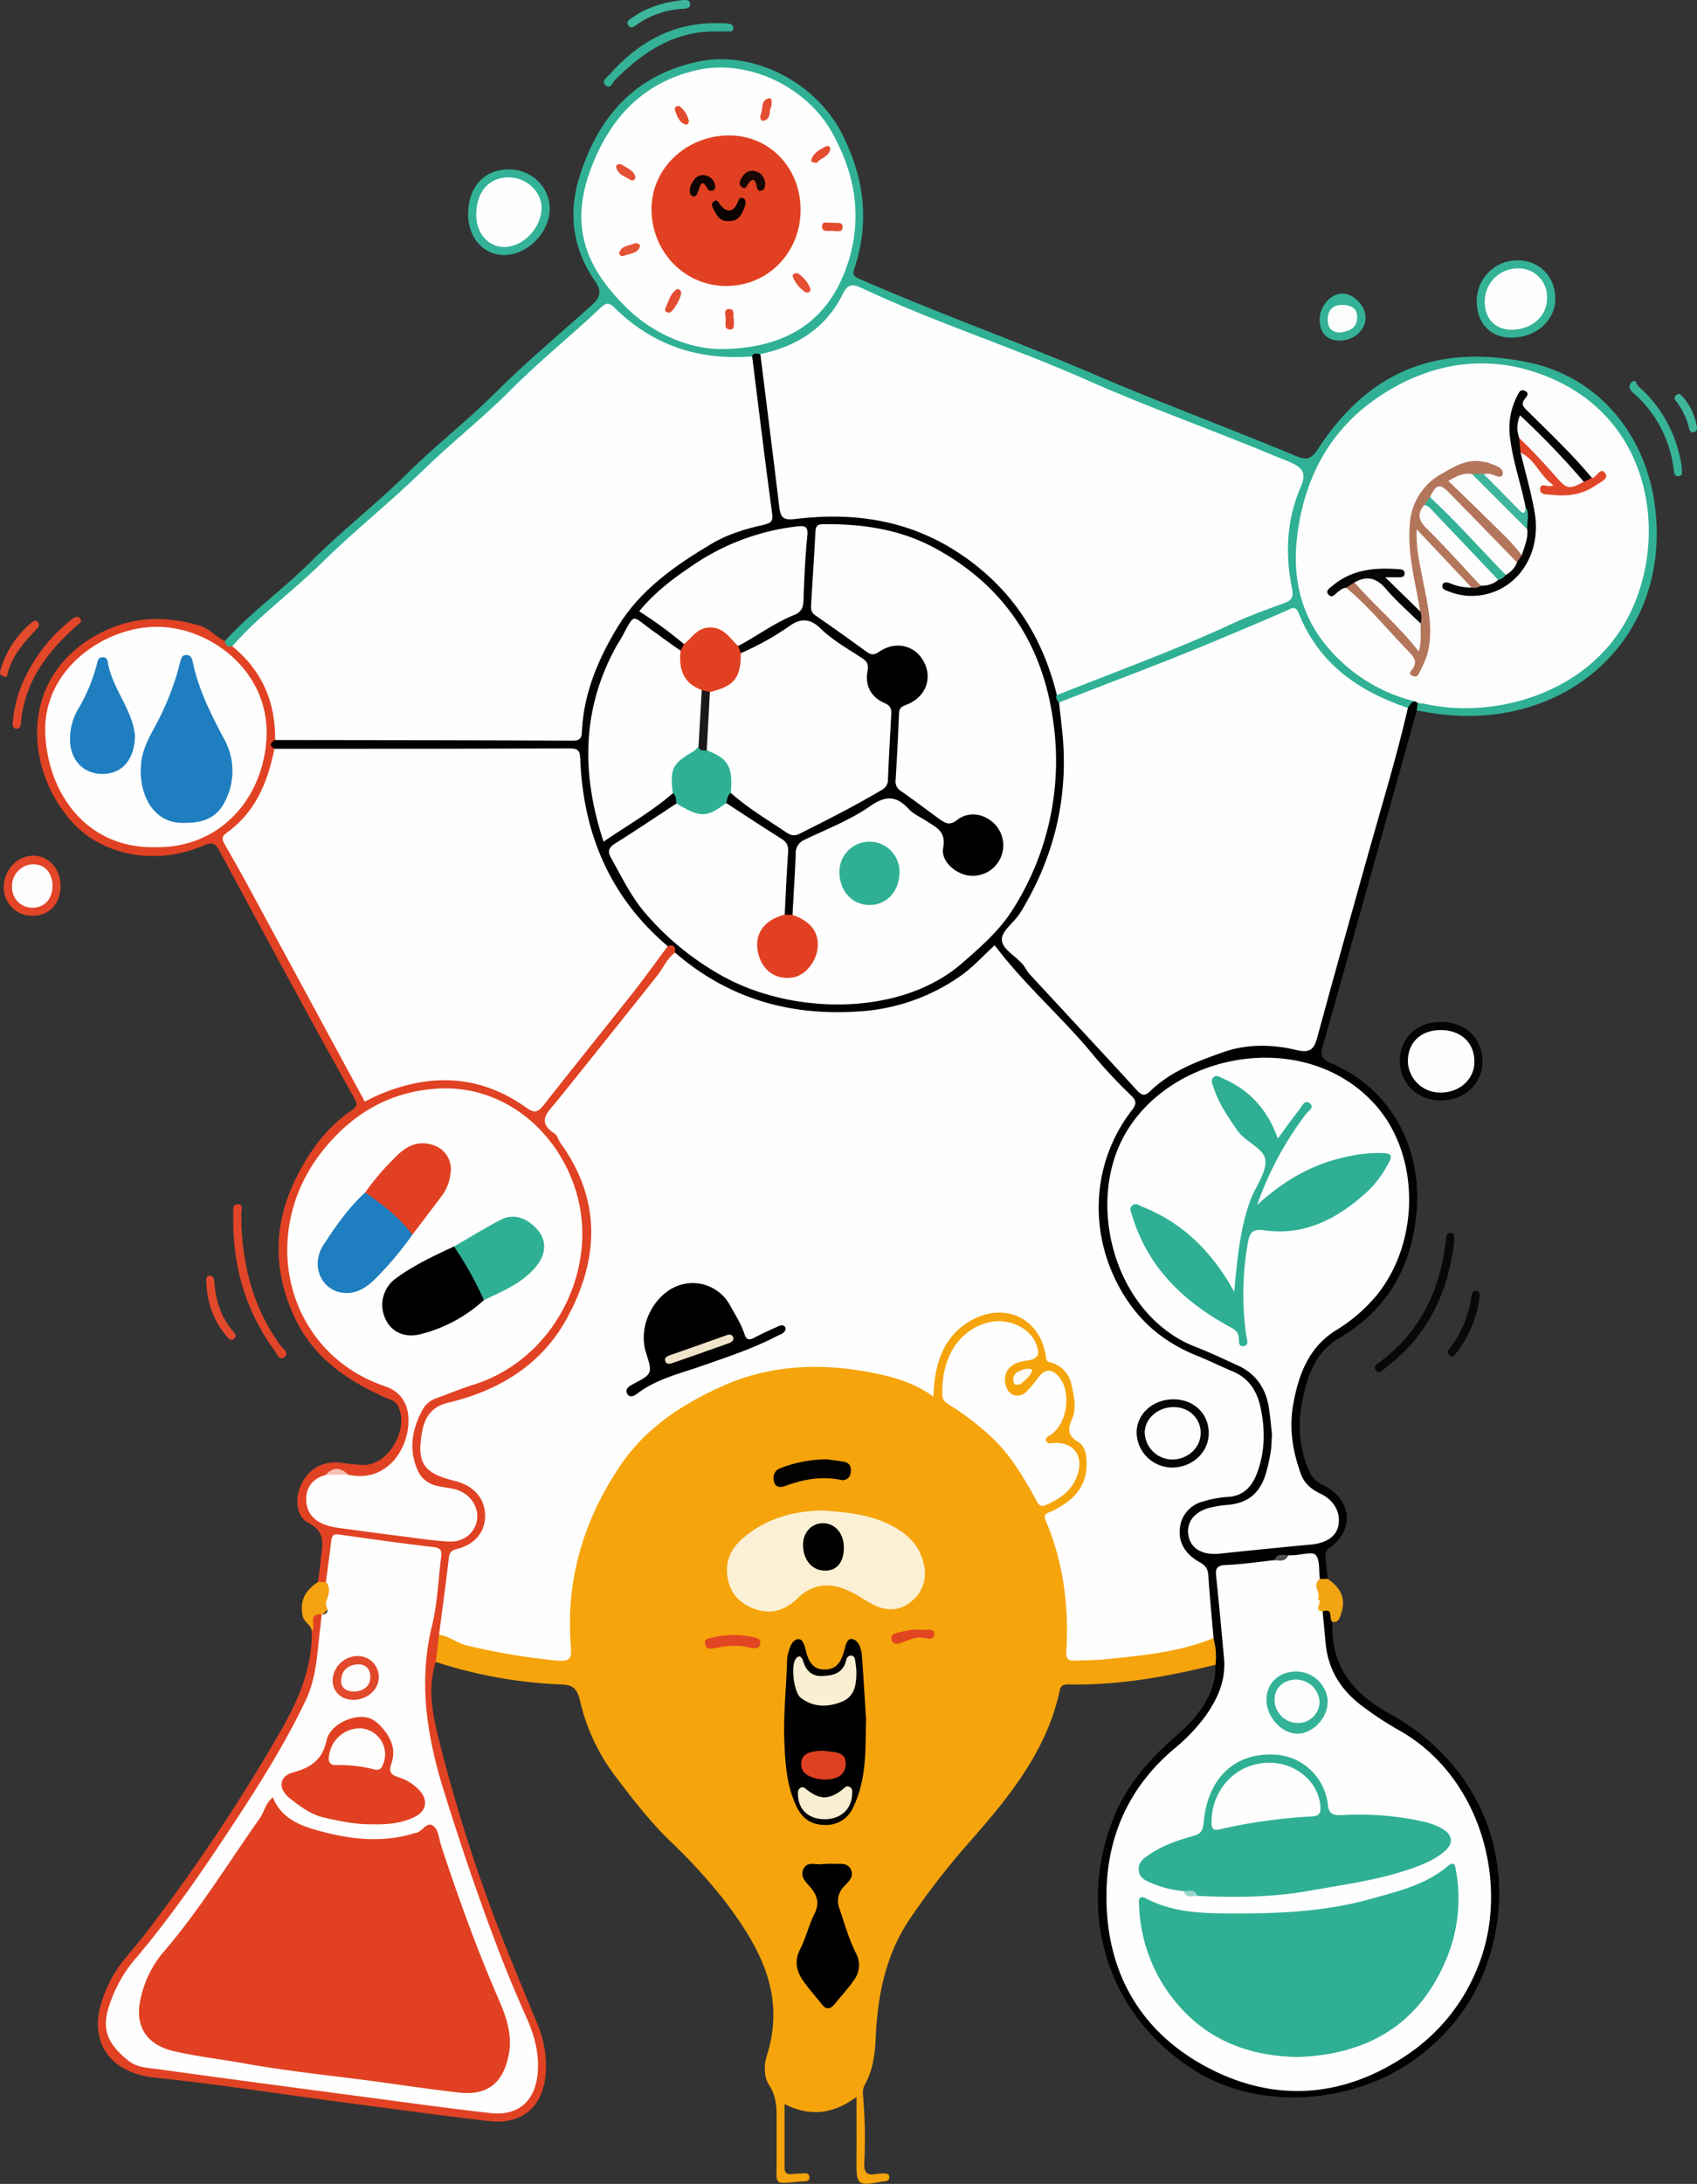 <svg xmlns="http://www.w3.org/2000/svg" viewBox="0 0 595.9 766.53"><rect x="0" y="0" width="595.9" height="766.53" fill="#333333" stroke="none"/><defs><style>.cls-1{fill:#f5a40c;}.cls-2{fill:#010101;}.cls-3{fill:#e14223;}.cls-4{fill:#30b195;}.cls-5{fill:#33b297;}.cls-6{fill:#040404;}.cls-7{fill:#33b296;}.cls-8{fill:#080808;}.cls-9{fill:#e24527;}.cls-10{fill:#34b297;}.cls-11{fill:#e2472a;}.cls-12{fill:#37b398;}.cls-13{fill:#f2a513;}.cls-14{fill:#f5a311;}.cls-15{fill:#3db69c;}.cls-16{fill:#e2492b;}.cls-17{fill:#090909;}.cls-18{fill:#e34b2d;}.cls-19{fill:#40b79d;}.cls-20{fill:#fefefe;}.cls-21{fill:#fbf0d4;}.cls-22{fill:#010000;}.cls-23{fill:#030200;}.cls-24{fill:#e24521;}.cls-25{fill:#e24621;}.cls-26{fill:#fefbf5;}.cls-27{fill:#fefdfd;}.cls-28{fill:#2fb095;}.cls-29{fill:#e14122;}.cls-30{fill:#505050;}.cls-31{fill:#f4bfb4;}.cls-32{fill:#fdfdfd;}.cls-33{fill:#fcfdfd;}.cls-34{fill:#060606;}.cls-35{fill:#faefd3;}.cls-36{fill:#f8eed2;}.cls-37{fill:#df4022;}.cls-38{fill:#b3765b;}.cls-39{fill:#040403;}.cls-40{fill:#070706;}.cls-41{fill:#e14628;}.cls-42{fill:#3eb59b;}.cls-43{fill:#2fb094;}.cls-44{fill:#96d7c9;}.cls-45{fill:#1a1818;}.cls-46{fill:#1e7ec0;}.cls-47{fill:#e34c2f;}.cls-48{fill:#e34e31;}.cls-49{fill:#e34f33;}.cls-50{fill:#e35034;}.cls-51{fill:#e45338;}.cls-52{fill:#e2492c;}.cls-53{fill:#e34b2e;}.cls-54{fill:#efe4ca;}.cls-55{fill:#34b296;}.cls-56{fill:#fafafa;}.cls-57{fill:#fefdfc;}.cls-58{fill:#0b0302;}.cls-59{fill:#110503;}.cls-60{fill:#180704;}</style></defs><g id="Capa_2" data-name="Capa 2"><g id="Capa_1-2" data-name="Capa 1"><path class="cls-1" d="M426.82,584.33c-17,4.16-34.09,7.28-51.66,6.89-1.73,0-2.69.42-3,2-4.75,22.24-18.93,38.82-33.36,55.17A269.2,269.2,0,0,0,320,672.76c-9,12.92-11.85,27.5-12.52,42.81-.25,5.6-1,11.16-3.82,16.2a6,6,0,0,0-.61,3.62,178.53,178.53,0,0,1,.44,23.81c-.11,3.45,1,4.5,4.25,3.84a18.42,18.42,0,0,1,2.79-.18c.87-.05,1.65.24,1.75,1.14.12,1.14-.7,1.58-1.75,1.65l-.47,0c-9.13,1.74-9.38,1.5-9.31-7.78.05-6.94,0-13.88,0-21.84-8.49,6.23-16.57,6.86-25.26,2.49,0,7.7,0,15,0,22.24,0,1.87.79,2.5,2.53,2.33,1.08-.1,2.17-.18,3.26-.21s2.9-.51,2.95,1.27-1.69,1.45-2.89,1.54c-10.12.81-8.56,1.64-8.62-7.57,0-4.83,0-9.66,0-14.49,0-4-.16-8-2.57-11.64-2-3.12-1.91-7.18-.87-10.48,6.77-21.34-2.43-38-14.72-54.21a195.37,195.37,0,0,0-19.14-21C228,639.15,221.8,631,215.62,622.84a69.7,69.7,0,0,1-12-26.09c-1-4-2.35-5.38-6.63-5.52A163,163,0,0,1,153,583.32c-2.33-3.19-.48-6.19.39-9.24,1.67-1.61,3.47-.91,5.21-.2,12,4.84,24.6,6.56,37.37,7.58,2.63.21,3.29-1,3.1-3.29-1.9-23.12,4.54-44,16.91-63.33a58.6,58.6,0,0,1,13.53-14.76c13.34-10.26,27.68-18.75,44.88-20.43,16.26-1.58,32.39-1.11,47.7,5.74,4.29,1.93,4.35,1.94,5.14-2.69,1.44-8.53,4.93-15.78,12.86-20.07,12.63-6.83,24.32-2,28.37,11.72a5.19,5.19,0,0,0,2.39,3.28c7.63,4.44,8.12,11.75,7.08,19.2-.5,3.58-.78,6.13,2,9.22,5.1,5.77,2.8,16.24-3.84,21.63-2.36,1.92-6.46,2.28-7,5.64-.46,2.82,1.79,5.53,2.52,8.4,2.78,11.06,4.73,22.21,4.34,33.71-.21,6.33.22,6.15,6.65,5.91a201.24,201.24,0,0,0,36.5-5.08c2.46-.56,4.67-2.86,7.51-1.32C428.63,578,429.18,581.14,426.82,584.33Z"/><path class="cls-2" d="M426.82,584.33a24,24,0,0,0-.72-9.35c-2.17-3.48-1.45-7.53-2-11.31-.47-3-.77-6.16-1-9.26a6.47,6.47,0,0,0-3.1-5.33c-4.62-3.18-7.76-7.58-6.7-13.39,1.13-6.21,5.65-9.41,11.67-10.6a16.5,16.5,0,0,1,3.21-.61c7.51.11,11-3.32,13.51-12.86,1.69-6.41.78-12.67-.84-18.9a14.69,14.69,0,0,0-8.3-10.09c-4.36-2.07-8.73-4.16-13.25-5.81-30.15-11-42.24-50-30.1-75.14,2-4.07,3.56-8.3,6.51-11.81,1.61-1.92,1.24-3.57-.38-5.35-10-11-19.94-22.23-30.26-33-4.4-4.61-9.21-8.84-12.7-14.28-1.69-2.64-3.62-3.52-6.38-.86-23,22.15-50.22,23.8-79.16,16a64.76,64.76,0,0,1-30-17.21,6.12,6.12,0,0,0-3.74-3c-18-14.87-27.3-34.31-29.93-57.2-1.52-13.33-.54-10.94-11.86-11-29.27-.13-58.55,0-87.83-.05a35.69,35.69,0,0,1-6.53-.26c-3.42-1.37-2.85-3-.28-4.71,2.42-.81,4.94-.54,7.42-.54q46,0,92.08,0c6.42,0,6.11-.08,7.2-6.14,3.65-20.46,12.45-38.13,29.13-51.14C242.53,193.2,253.11,186,266,183.31c3.91-.81,3.73-3.43,3.35-6.4-2-15.76-4.14-31.49-5.86-47.28-.17-1.55-.53-3.08,0-4.62a2.43,2.43,0,0,1,3.35-1.31c3.3,4.46,2.27,9.87,3,14.84,1.94,12.45,3.14,25,4.87,37.5.68,4.83,1,5.29,5.87,4.61A80.83,80.83,0,0,1,326.31,187c20.7,9.46,35.61,24.74,43,46.71a56.61,56.61,0,0,1,2.79,9.39,23,23,0,0,0,.8,3.57c5.38,28.65-.06,55-16.8,78.94-2.26,3.22-2.5,5.07.28,8.29C369.8,349.4,384.28,364,398,379.25c3.5,3.91,3.29,3.74,7.83.62,11.86-8.14,24.6-13.94,39.4-13.87a61.67,61.67,0,0,1,8.79,1.05c5.71.84,6.19.57,7.83-5.09,1.78-6.13,3.55-12.26,5.25-18.41,8.08-29.09,16-58.21,24.41-87.22.73-2.54.92-5.22,2-7.66.67-1.37,1.45-2.6,3.16-2.76a2.66,2.66,0,0,1,1.38.39c1,1.23.39,2.18-.54,3.08q-7.91,28.25-15.82,56.51c-5.73,20.48-11.42,41-17.25,61.43-.86,3-.5,4.39,2.78,5.78,21.76,9.27,32.16,30.24,30.19,52.37-1.71,19.26-10.26,34.3-27.44,44.39-8.63,5.06-11.38,14.42-13,23.82a39.3,39.3,0,0,0,2.62,22.38,9.43,9.43,0,0,0,4.91,5.18c10.15,4.92,11.37,15.5,2.45,22a3.23,3.23,0,0,0-1.49,3.46c.27,2.47.5,4.95.74,7.43a2.14,2.14,0,0,1-2.72.48c-.23-.2-.57-.42-.59-.68-.46-6.79-4.61-8-10.32-6.82a7.31,7.31,0,0,0-5.17,1.26,102.72,102.72,0,0,1-13.87,1.76c-4.87.45-5.52,1.52-4.9,6.34,1,7.87,1.49,15.79,2.34,23.68,1.59,14.55-6.34,24.74-16.49,33.26-12.74,10.71-21,24-23.59,40.18-4,25.52,3.07,47.43,23.63,64.16,22.63,18.4,47.89,18.74,72.33,6.61,22.27-11,34.33-30.89,35.25-56.58.63-17.61-4.58-33.09-15.84-46.6-3.64-4.37-8.16-7.66-12.81-10.79-5-3.39-10-6.83-15.11-10.17-8.78-5.76-13.59-14.07-14.08-24.54-.16-3.45-1.95-7,.08-10.48,3.84-1,4.05,1.24,3.55,4-.71,15.39,7,25.1,20.09,32.33,34.56,19,46.25,56.36,33.37,89.95-4.72,12.31-12.43,22-22.72,30-21.87,17-55.95,19.88-79.14,5.22C388.54,707.23,378,671.17,390.9,638.4c4.66-11.83,12.56-20.8,22-29,6.3-5.48,11.88-11.83,13.63-20.49A33.57,33.57,0,0,0,426.82,584.33Z"/><path class="cls-3" d="M234.47,332.11c2.21-.78,2.78.3,2.56,2.26-2.47,6.36-7.09,11.3-11.38,16.35-10.67,12.59-20.06,26.19-30.88,38.64-2,2.29-1.87,4.06-.08,6.54,5.95,8.22,11.13,16.83,13.07,27.08,4,21.31-6.44,46.77-24.46,58.93-7.79,5.26-15.88,9.77-25.26,11.62-7.73,1.53-8.92,7.79-9.13,14.86-.17,5.5,3.16,8.64,9.63,10.12a30,30,0,0,1,3.61,1c5.54,2,9.29,6.62,9.32,12.21a12.63,12.63,0,0,1-8,12.13c-3.39,1.48-4.56,3.36-5,6.85-.72,6-1.49,12-2.38,18-.28,1.87-.41,3.73-1.93,5.1-.38,3.17-.75,6.34-1.13,9.52-2.66,8.34-1.48,16.62.49,24.86a566.49,566.49,0,0,0,26.1,80.12c3,7.49,6.13,14.94,9.22,22.41a37.43,37.43,0,0,1,2.79,16.89c-.75,11.72-8.25,18.25-19.93,16.89-16.23-1.91-32.43-4.1-48.63-6.24-22.83-3-45.61-6.58-68.5-9-18-1.9-22.52-14.38-19.15-25.67a44.64,44.64,0,0,1,7.76-15.26c2.63-3.28,5.4-6.45,8-9.78a646.69,646.69,0,0,0,47.09-70.49c6.34-11,11.45-22.43,11.21-35.52.26-1.24-.37-2.39-.37-3.58,0-2.46,1.05-3.76,3.71-2.83,2.51,4.87.08,9.75-.09,14.6-.44,12.85-7.41,23.35-13.57,33.91a574.92,574.92,0,0,1-50.47,73.49,58.18,58.18,0,0,0-8.3,14c-4.73,11.11,0,20,11.88,22.36,7.64,1.5,15.41,2.22,23.13,3.21,29.66,3.8,59.29,7.85,88.93,11.83a91,91,0,0,0,9.3.82c8.17.24,13-4.54,13.63-12.73.63-8.41-2.33-15.83-5.48-23.37-14.21-33.95-27-68.39-34.1-104.65-1-5.25-.11-10.26.77-15.29,2.05-11.66,3.15-23.45,4.9-35.15.46-3.07-.5-4.67-3.72-5.09-9.42-1.24-18.85-2.43-28.25-3.78-3.34-.48-4,1.38-4.33,4-.44,3.82-.09,7.82-2.39,11.25a2.42,2.42,0,0,1-3-.35c.32-2.47.72-4.93.93-7.41.4-4.95,2.39-9.85-4.3-13.25-4.34-2.2-4.74-8.6-2.7-13.07,2.64-5.79,7.59-8.7,13.75-8.08a81.58,81.58,0,0,0,8.36.83c8.92,0,16.32-13.17,11.86-21-1-1.77-3-2.07-4.66-2.83-13.13-5.94-24.7-13.91-31.14-27.29-7.89-16.38-8-33.1.13-49.46,4.67-9.37,10.69-17.9,19.57-23.87,2.1-1.41,2-2.4.9-4.38Q113.56,366.1,103,346.63,90,322.72,77.11,298.7c-1.42-2.65-2.47-3.26-5.58-1.93-17,7.29-36.48,3.66-47.47-9.67-15.41-18.67-16.5-48.62,8.55-63.44,12.27-7.26,24.32-7.9,37.39-4.09,3.55,1,5.79,4,9,5.48a21.68,21.68,0,0,1,3.69,1.63c10.43,7.57,14.31,18.38,15.17,30.67a2.28,2.28,0,0,1-1.26,2.32c-1.31.93-2.48,1.87-.23,3.08,1.29,1.38.71,3,.31,4.41C94,276.58,90.26,285.42,82.3,291.7c-2.5,2-2.49,3.81-1,6.41,6,10.89,11.94,21.85,17.88,32.78,9.21,16.95,18.66,33.78,27.68,50.83,1.43,2.71,2.54,3,5.31,1.77,18-8.14,35.68-7.64,52.4,3.52,3.72,2.48,5.29.3,7.22-2.06,10-12.14,19.11-24.94,29.32-36.89a111,111,0,0,0,8.72-11.53A10.56,10.56,0,0,1,234.47,332.11Z"/><path class="cls-4" d="M81.55,226.82c-1.49.33-2.4-.19-2.58-1.77,9.17-10.21,20.43-18.17,30.1-27.82,11-11,23.34-20.54,34.37-31.47,9.85-9.75,20.83-18.22,30.6-28,10.78-10.8,22.52-20.49,33.8-30.71,3-2.72,3.58-4.86,1-8.54-7.59-11-9.39-23.26-5.47-36.08,6.41-20.94,19.11-35.78,41.29-40.7,19.63-4.36,41.62,7.09,50.84,24.92,8,15.54,10,31.2,4.45,47.75-.79,2.36.34,2.81,2.11,3.59,27.13,11.94,55.1,21.82,82.32,33.48,23.39,10,47.24,18.82,70.72,28.59,3.54,1.47,5.28,1.26,7.61-2.34,18-27.67,42.13-37.15,74.23-30.47,23.86,5,41.16,24.86,44.28,51.07,5.65,47.4-33.6,80.23-80.57,71.59-1.07-.2-2.14-.36-3.21-.54.14-.9.29-1.79.43-2.68,2.51-1.93,5.12-.38,7.62-.08,18.09,2.19,34.83-1.3,49.48-12.34,13.41-10.11,20.46-24,22.25-40.58,1.81-16.85-1.82-32.43-13.13-45.25-9.19-10.42-20.8-17-35.08-18.61a66.58,66.58,0,0,0-21.34.73c-23.29,4.85-38.68,19.1-47,41-5.92,15.61-6.57,31.33,1.2,46.66,6.5,12.84,17.62,20.2,30.57,25.33,1.64.65,3.83.46,4.63,2.64-1.57-.07-1.9,1.36-2.7,2.23-2.66,1-4.9-.44-7.1-1.4-13.54-5.9-24.64-14.6-31-28.3-1.54-3.3-3.24-3.9-6.53-2.45-20.37,9-41,17.35-61.73,25.48-3.92,1.54-7.9,2.91-11.8,4.48-1.37.55-2.82,1.61-4.34.27A2.27,2.27,0,0,1,371,244c1.21-2.1,3.46-2.55,5.45-3.36,13.85-5.64,28-10.51,41.67-16.62,10.1-4.52,20.3-8.75,30.57-12.81,3.09-1.22,3.86-3.13,3.31-6.18a62.43,62.43,0,0,1,3.84-35.72c1.14-2.73-.22-4.1-2.31-5.24-4.26-2.32-8.85-3.87-13.35-5.61-16.86-6.51-33.89-12.67-50.4-20-24.66-10.92-50-20-75-30.17-4.05-1.65-7.58-4.27-11.75-5.72-3.28-1.14-5.2-.42-6.8,2.67-4.94,9.55-13.42,14.9-23.05,18.69-2,.77-4.12,1.68-6.29.35-1-.08-2.21-.66-2.84.76-4.59,2.25-9.52,1.43-14.17.87a55.91,55.91,0,0,1-32.89-15.21c-2.67-2.56-4.49-2.87-7.37-.19-7.51,7-15.64,13.36-22.88,20.59-8.71,8.69-18.18,16.49-27.12,24.89-12.45,11.7-25.55,22.73-37.79,34.6-12,11.69-25.45,21.88-36.84,34.24C84.12,225.87,83.17,227,81.55,226.82Z"/><path class="cls-5" d="M164.38,75.21c0-9.64,5.72-15.85,14.49-15.77,7.8.08,14.18,6.25,14.16,13.71,0,8.46-7.67,16.31-15.95,16.37C169.79,89.57,164.36,83.46,164.38,75.21Z"/><path class="cls-6" d="M506.13,358.68c8.68.11,14.55,5.88,14.41,14.17-.12,7.75-6.51,13.53-14.82,13.42-8.15-.11-14.26-6.19-14.18-14.1S497.64,358.57,506.13,358.68Z"/><path class="cls-7" d="M518.57,105.71a14.23,14.23,0,0,1,14.57-14.33c7.63.17,13,5.81,13,13.52s-7,13.79-15.77,13.61C523.21,118.37,518.48,113.22,518.57,105.71Z"/><path class="cls-8" d="M510.55,436.58c-2.12,17.06-9.22,32.38-24,43.51-1,.75-2.35,2.47-3.5.75-1-1.54.89-2.34,1.94-3.14,13.66-10.39,20.5-24.51,22.6-41.23,0-.3,0-.63.09-.92.3-1.11-.07-2.89,1.68-2.82S510.55,434.47,510.55,436.58Z"/><path class="cls-9" d="M84.76,429.85c.66,15.51,4.54,30,13.93,42.65.81,1.09,3,2.37,1.22,3.79s-2.58-1-3.38-2.08c-10.51-14.28-15-30.42-14.59-48,0-1.39-.52-3.7,1.77-3.53,1.91.14.89,2.23,1,3.47A33.12,33.12,0,0,1,84.76,429.85Z"/><path class="cls-9" d="M21.26,310.94c0,6.31-4.06,10.58-10,10.49a9.9,9.9,0,0,1-9.93-10.15c0-5.91,4.84-11,10.43-10.93C17.22,300.41,21.27,305,21.26,310.94Z"/><path class="cls-10" d="M251.62,11.05c-14.77-.26-25.86,7.14-35.73,17.14-.86.88-1.48,3.14-3.09,1.89-1.9-1.48.19-2.77,1.09-3.78,10.37-11.71,23-18.7,39.06-18.14.93,0,1.87,0,2.79.13s1.9.54,1.79,1.7c-.14,1.34-1.33,1-2.18,1C254.11,11.09,252.86,11.05,251.62,11.05Z"/><path class="cls-11" d="M4.52,253.14a44.54,44.54,0,0,1,3.81-14.32A57.47,57.47,0,0,1,25.05,217.5c1-.79,2.3-1.65,3.2-.27.76,1.16-.66,1.8-1.45,2.51C16.71,228.7,8.87,239,7.41,253c-.12,1.13,0,2.86-1.72,2.76C4.26,255.65,4.45,254.23,4.52,253.14Z"/><path class="cls-10" d="M463.38,112.25c0-4.71,3.85-9.21,7.93-9.2s8.19,4.29,8.21,8.41c0,4.39-4.07,8.07-9,8.1C466.05,119.59,463.41,116.88,463.38,112.25Z"/><path class="cls-12" d="M590.57,164.28c-.14,1.16.61,2.57-1,2.82s-1.68-1-1.82-2.13a42.46,42.46,0,0,0-14.49-27.32c-1.4-1.23-1.33-2.62-.22-3.56,1.45-1.24,1.55.84,2.19,1.41A46,46,0,0,1,590.57,164.28Z"/><path class="cls-13" d="M467.88,569.26c-1.43-.94.54-5.1-3.44-3.64-2,.2-2-1.16-2.14-2.62-.17-2-.87-3.87-1.11-5.84-.2-1.65-.05-3.16,2.26-2.94l2.74-.08c5,3.43,6.49,7.34,4.69,12.41C470.38,568,470,569.62,467.88,569.26Z"/><path class="cls-14" d="M113,566.65c-5.34-.53-1.72,4.3-3.52,5.88-.15-2.29-2.71-3-3.18-5.3-1.05-5.05.41-8.66,5.41-12l2.72.13C117.33,558.44,116.5,565,113,566.65Z"/><path class="cls-15" d="M240.25,0c.38,0,2-.18,2.09,1.41s-1.62,1.64-2.79,1.7a30.92,30.92,0,0,0-16,5.58c-.86.58-2,1.51-2.84.31-1.09-1.5.42-2.18,1.38-2.85C227.28,2.52,233.14.7,240.25,0Z"/><path class="cls-16" d="M73.48,447.73c1.47,0,1.69,1.1,1.78,2.23.48,6.47,2.31,12.43,6.66,17.43.58.67,1.33,1.49.4,2.39s-1.71.38-2.39-.37c-5.06-5.68-7.3-12.43-7.5-19.93C72.41,448.75,72.44,447.89,73.48,447.73Z"/><path class="cls-17" d="M519.48,455.55a39.13,39.13,0,0,1-8,19.19c-.62.82-1.31,2-2.59.94-1-.78-.43-1.65.15-2.4a38,38,0,0,0,7.63-18.13c.16-1.12.33-2.32,1.82-2S519.47,454.76,519.48,455.55Z"/><path class="cls-18" d="M2.27,237.66C.12,237.2-.21,236.52.1,235.41a33.93,33.93,0,0,1,10.83-16.75c.65-.55,1.52-1.31,2.4-.28a1.47,1.47,0,0,1-.17,2.08c-4.42,4.73-8.85,9.44-10.5,16C2.5,237.06,2.27,237.65,2.27,237.66Z"/><path class="cls-19" d="M589.63,138.21a11.76,11.76,0,0,1,1.58,1.4,22.14,22.14,0,0,1,4.55,9.56c.21,1,.31,1.91-.71,2.41-1.22.59-1.74-.41-1.95-1.28a24.38,24.38,0,0,0-4.61-9.55C587.59,139.63,588.05,138.75,589.63,138.21Z"/><path class="cls-20" d="M154.16,573.8c1.16-8.94,2.41-17.87,3.42-26.83.23-2,.78-2.75,2.87-3.28,6.42-1.61,10-6.11,9.89-11.86-.07-5.9-4-10.39-10.5-12-11.29-2.75-13.66-6.37-11.55-17.6,1-5.17,3.55-8.57,9.08-9.89,17.75-4.23,32.67-13.2,41.6-29.43,11.41-20.73,12.36-41.7-2.23-61.81-.71-1-1-2.54-1.88-3.13-6.85-4.41-2.22-7.84.77-11.56q17.51-21.81,34.94-43.68c2.2-2.75,3.53-6.18,6.47-8.38,18.45,16,40.07,22.28,64.14,20.68a69.24,69.24,0,0,0,36.5-12.76c4.06-2.92,7.5-6.73,11.61-10.5,10.73,14.29,24.31,25.78,35.44,39.53a175.54,175.54,0,0,0,12.5,13.25c1.72,1.72,2,2.78.37,4.93-14.78,19.05-15.55,44.56-3,65,6.33,10.34,15,17.08,26,21.48,4.18,1.68,8.21,3.7,12.36,5.43,5.71,2.4,8.49,7,9.7,12.74,1.64,7.75,1.59,15.45-1.28,23-1.86,4.87-4.91,8.09-10.58,8.3a35.81,35.81,0,0,0-8.22,1.55,10.71,10.71,0,0,0-8.31,10.11c-.37,5.14,2.76,8.91,6.88,11.16,2.35,1.29,3,2.47,3.16,4.86.48,7.29,1.2,14.56,1.83,21.84-11.75,4.85-24.26,6-36.7,7.32-4,.44-8.08.43-12.13.62-2.13.09-3-.73-2.89-3,1-15.9-.95-31.37-7.2-46.13-1.14-2.7,1-2.74,2.34-3.43,7-3.47,12.14-8.18,12-16.74,0-2.93-.52-6.06-3-7.52-3.78-2.23-3.62-4.59-2.1-8.09,1.69-3.88.66-8-.24-12a10,10,0,0,0-7.76-7.89c-1.1-.27-1.09-1.24-1.24-2.21-1.89-12.52-13.31-18.66-24.81-13.12-9.54,4.59-13.3,13-14.35,23-.13,1.22-.19,2.45-.33,4.42-6.61-4.82-13.83-6.86-21.24-8.33-17.83-3.52-35.6-2.92-52.24,4.42-14.07,6.21-27.17,14.59-36.13,27.72-13.13,19.24-19.55,40.47-17.66,63.86.33,4.06-.22,5.37-4.73,5A226.23,226.23,0,0,1,164,577.56C160.53,576.77,157.76,574.22,154.16,573.8Z"/><path class="cls-21" d="M289.21,530.16c7.2.61,15,1.19,22.19,4.49,6.45,3,11.6,7.14,13.05,14.72a12.51,12.51,0,0,1-4.62,12.87c-4,3.28-8.62,3.28-13.15,1-2.63-1.34-5-3.11-7.68-4.42-6.71-3.34-13.07-3.49-18.88,2.15-3.9,3.78-8.55,5.72-14.07,4.08s-9.3-5-10.47-10.78c-1.23-6.13,1.16-11,5.79-14.8C269.27,532.94,278.55,530.29,289.21,530.16Z"/><path class="cls-20" d="M330.92,487.24c.29-12,6.74-21,16.59-23.17,6.58-1.46,13.86,1.83,16.18,7.29,1.77,4.15.9,5.71-3.48,6.26-5.59.71-8.29,4.06-7,8.73.95,3.51,4.48,4.68,7.13,2.2a36.68,36.68,0,0,0,4.17-4.94c2.33-3.11,4.67-3.35,7.15-.58,4.75,5.29,3.21,16.77-2.82,20.64-.8.52-1.82.81-1.48,2s1.41.91,2.34.84c7.81-.65,11.5,5.23,8,12.8-2.1,4.5-6,7-10.37,8.92-2.44,1.06-2.92-.72-3.73-2.18-4.51-8.19-9.28-16.16-16.38-22.5a98,98,0,0,0-12.59-9.66C330.81,491.47,330.81,491.48,330.92,487.24Z"/><path class="cls-22" d="M304.11,603.47c-.3,9.86.42,20.65-4.45,30.75a10.26,10.26,0,0,1-10,6.32c-4.54,0-7.79-2-9.89-6.33-3.43-7.1-4-14.64-4.32-22.26-.43-9.67.62-19.3.93-28.94a8.89,8.89,0,0,1,.18-1.86c.56-2.42,1.39-5.57,3.69-5.81,2-.2,2.41,3.06,3,5.09,1,3.18,2.52,5.63,6.46,5.55s5.38-2.43,6.44-5.63c.64-2,1-5.35,3-5.08,2.18.3,3.36,3.28,3.52,5.91C303.18,588.33,303.62,595.47,304.11,603.47Z"/><path d="M290.21,654.17c.77,0,1.56,0,2.33,0,2.25.18,5-.61,6.24,2s-.91,4.32-2.42,6a7.07,7.07,0,0,0-1.61,7.66c1.81,5.29,3.29,10.71,5.81,15.7a8.65,8.65,0,0,1-.78,9.58c-2,2.92-4.48,5.56-6.73,8.34-1.54,1.89-3,1.92-4.51,0-2.2-2.82-4.64-5.47-6.65-8.41-2.28-3.33-3-6.79-.94-10.83s3.05-8.49,5.06-12.49c1.81-3.62,1-6.4-1.33-9.19-1.57-1.88-3.86-3.67-2.57-6.48,1.38-3,4.42-1.32,6.7-1.79a7.25,7.25,0,0,1,1.4,0Z"/><path class="cls-23" d="M290.26,512.2c1.24.17,3.7.44,6.14.88,2.15.4,2.61,2.08,2.3,3.9a2.76,2.76,0,0,1-3.38,2.46c-6.79-1.39-13.24-.24-19.61,2.13-1.53.57-3.32.59-3.87-1.34s-.15-4,2.22-4.92A45.75,45.75,0,0,1,290.26,512.2Z"/><path class="cls-24" d="M263.84,578.47c-4.29-1.27-8.56-.85-12.86,0-1.24.25-3.06.6-3.38-1.39s1.16-2,2.65-2.35a32.08,32.08,0,0,1,14.26-.1c1.49.36,2.86.62,2.4,2.56C266.51,578.93,265,578.43,263.84,578.47Z"/><path class="cls-25" d="M322.87,572.06c1.86.31,5.16-.95,5.22,1.38.07,2.84-3.19,1.3-4.87,1.31-2.45,0-4.4,1-6.54,1.8-1.09.41-3,1-3.57-.91s.95-2.34,2.42-2.67C318,572.43,320.34,571.71,322.87,572.06Z"/><path class="cls-26" d="M362.48,480.75c-.38,1.87-1.52,2.7-2.48,3.65s-2,2-3.55,1.49c-.36-.13-.62-1-.65-1.53a3.11,3.11,0,0,1,2.2-3.12C359.4,480.62,360.79,480,362.48,480.75Z"/><path class="cls-20" d="M81.55,226.82c9.57-10.89,21.4-19.35,31.66-29.47,11.29-11.14,23.75-21,35.05-32,10-9.79,21.05-18.39,30.87-28.29,10-10.05,21-18.89,31.28-28.55,1.58-1.49,2.8-3.06,5.26-.61,13.4,13.32,29.73,18.71,48.45,17.19,2.29,18.36,4.52,36.73,7,55.08.35,2.64-.24,3.41-2.82,4-6.37,1.41-12.73,3.3-18.33,6.63-12.83,7.62-25.11,16.16-33.05,29.21-6.72,11.05-11.8,22.87-12.55,36.1-.11,2,.07,3.87-3.13,3.86-34.87-.17-69.75-.18-104.63-.23C96.78,246.33,92,235.3,81.55,226.82Z"/><path class="cls-20" d="M371.86,246.55c19.66-7.69,39.5-15,58.9-23.28,7.06-3,14.23-5.9,21.25-9.06,1.38-.62,2.92-1.8,4,.94,7,17.7,21,27.54,38.38,33.32-4,17.41-9.26,34.46-14.06,51.64-6,21.37-12,42.72-17.81,64.14-1.12,4.15-2.64,5.4-7.13,4.33-8.58-2.07-17.55-2.22-25.84.71-9.09,3.21-18.35,6.61-25.53,13.58-1.82,1.77-2.89,1.89-4.76-.15C386.8,369.08,374.16,355.6,361.61,342c-.92-1-1.5-2.31-2.36-3.37-2.51-3.09-7.49-5.47-7.45-8.93,0-3.13,4.45-6,6.47-9.33,12-19.56,17.1-40.77,14.74-63.68C372.66,253.34,372.24,250,371.86,246.55Z"/><path class="cls-20" d="M267,124.29c12.85-2.71,23.05-9.12,29-21.2,1.5-3.06,3.11-3.62,6.11-2.2,25.85,12.2,53.17,20.83,79.25,32.39,22.15,9.83,45,17.82,67.28,27.18,1.58.66,3.2,1.22,4.76,1.93,3.78,1.72,5.51,3.58,3.39,8.43-5,11.42-5.59,23.57-3.1,35.74.61,3-.07,4.16-2.77,5.14-6,2.17-12,4.33-17.79,7-20.26,9.44-41.26,17-62,25.27-5-20.23-15.26-36.58-32.73-48.72-18.19-12.64-38.08-15.66-59.31-13.07-4.35.53-5.07-.81-5.5-4.62C271.49,159.79,269.17,142.05,267,124.29Z"/><path class="cls-20" d="M234.47,332.11c-4,5.33-7.83,10.75-11.95,16-10.49,13.29-21.17,26.44-31.62,39.77-2.06,2.63-3.27,2.93-6.18.85-16.47-11.74-34-12.12-52.19-4.26-1.43.61-2.79,1.37-4.44,2.19q-20.88-38.6-41.68-77c-2.37-4.37-4.84-8.69-7.32-13-.92-1.59-1.65-2.81.42-4.28,10.15-7.23,14.53-17.82,16.83-29.56,34.58,0,69.17,0,103.75-.15,3.44,0,3.56,1.38,3.68,4.06C204.85,292.75,214.28,315,234.47,332.11Z"/><path class="cls-20" d="M278.28,321.12c.39-7.15.87-14.3,1.13-21.46a5.08,5.08,0,0,1,3.31-5c7.69-3.7,15.82-6.83,22.75-11.65,5.64-3.93,9.28-3.73,13.69,1,1.65,1.77,4.09,2.79,6.16,4.16,3.36,2.22,7,3.63,5.88,9.39-.86,4.52,3.83,8.76,8.49,9.68a10.72,10.72,0,0,0,9.19-18.4c-3.62-3.35-8.82-4.14-12.84-1-2.53,2-4,1.16-6-.24-4.57-3.34-9.1-6.74-13.74-10a3.82,3.82,0,0,1-1.8-3.87c.47-7.77.89-15.55,1.18-23.33.07-2,1-2.41,2.65-3.06,6.71-2.6,9.23-9.19,6.05-15.13-3.06-5.71-9.84-7.38-15.59-3.5-1.74,1.17-2.8,1.3-4.43.1-6-4.35-12-8.65-18.06-12.82-1.45-1-1.57-2.15-1.49-3.58.52-8.55,1.07-17.1,1.53-25.65.09-1.84.48-2.74,2.64-2.77,13.58-.17,26.84,1.74,38.87,8.16,23.36,12.47,37.31,32.09,41.55,58.24a97.12,97.12,0,0,1-13.52,68.44c-4.7,7.63-11.39,13.44-18.13,19.31-21.73,18.94-60.93,18.34-86,3.34A98.33,98.33,0,0,1,226,319.8c-4.69-5.7-7.82-12.26-11.39-18.6-1.39-2.46-.88-3.72,1.47-5.19,7.25-4.54,14.34-9.33,21.49-14,.28-.16.66-.37.86-.23,5.52,3.86,11,2.51,16.58.09,6.51,4.23,13,8.51,19.55,12.64,1.87,1.17,2.31,2.55,2.17,4.64-.5,7.29-.81,14.6-1.18,21.9-.94,2.23-3.48,2.33-5,3.82A9.27,9.27,0,0,0,267.87,335c1.14,3.66,3.3,6.24,7.46,6.65,4.58.45,7.75-1.36,9.58-5.65a9.72,9.72,0,0,0-2.39-11.46C281.17,323.33,279.1,323,278.28,321.12Z"/><path class="cls-27" d="M497.1,246.24a58.12,58.12,0,0,1-31.4-19.66C456.49,215.39,453.77,202,455.53,188c2.87-23,13.78-40.92,34.54-52.33,18.34-10.08,37.62-10.7,56-2.28,35.7,16.37,39.56,58.59,24.81,84.74-14.45,25.63-46.34,34.15-70.2,29-.9-.2-1.83-.26-2.75-.38A8,8,0,0,1,497.1,246.24Z"/><path class="cls-20" d="M446.65,503.47c-.31-2.8-.57-6.07-1.07-9.29-1.07-6.92-4.61-12.09-11.1-15-4.81-2.17-9.57-4.48-14.49-6.37-26.18-10.06-37.17-43.94-27.89-68.43,12.92-34.1,65-45.69,90.93-16.49,15.76,17.75,15.58,48.23.26,66.89A57.43,57.43,0,0,1,469,467c-9.42,5.89-13,15.45-14.87,25.83-1.56,8.53-.19,16.74,2.76,24.73,1.18,3.21,3.75,5.27,6.79,6.71,4.74,2.24,7.2,6.6,6.29,11.2-.75,3.82-4.25,6.15-9.59,6.65q-16,1.5-32,3.19c-6.13.66-10.33-1.71-11.09-6.54s2.52-8.6,8.46-9.79a41.21,41.21,0,0,1,5.08-.76c7.05-.54,11.34-3.75,13.54-10.56a59.64,59.64,0,0,0,1.85-8.17C446.51,507.69,446.49,505.8,446.65,503.47Z"/><path class="cls-20" d="M463.45,554.22c-2.92,2.11.5,4.8-.66,7.07,1.93.92-1.86,4,1.65,4.33.33,3.57.7,7.13,1,10.69.76,9.06,4.9,16.22,12,21.82a114.5,114.5,0,0,0,14.17,9.36c28.84,16.5,38.57,54.52,27.56,82.29a66.62,66.62,0,0,1-25.89,32c-22,14.56-45.59,16.05-68.37,4.35-24.7-12.68-37.11-34.56-36.35-62.78.53-19.78,8.35-36.43,23.54-49.37a64.13,64.13,0,0,0,11.2-11.66c4.38-6.18,7.22-12.68,6.51-20.38-.87-9.46-1.74-18.91-2.73-28.35-.28-2.67-.17-4.17,3.3-4.29,5.73-.2,11.43-1.1,17.15-1.7,1.35-1.3,3.51-.29,4.83-1.67l1.86-.07c2.7-.11,6.74-1.34,7.8-.08C463.57,547.68,463.07,551.33,463.45,554.22Z"/><path class="cls-20" d="M260.17,229.24a97.63,97.63,0,0,0,17.22-9.62c4-2.88,7.42-2.28,10.67.9,4.33,4.24,9.6,7.15,14.6,10.44,1.7,1.12,2.42,2.08,2,4.44-1,5.12,1.1,9.28,6,11.39,2.24,1,2.42,2.26,2.3,4.25q-.66,11.18-1.16,22.37a4,4,0,0,1-2.07,3.79c-9.39,5.58-19.13,10.51-28.89,15.4-2.11,1.06-3.38.48-5-.61-6.52-4.37-13.27-8.41-19.17-13.64-.1-.12-.29-.23-.29-.35-.08-6.67-3.42-11.45-8.72-15.11-1.39-6.35-.39-12.62.71-18.88a4.59,4.59,0,0,1,3.31-2.9c4.77-1.64,7.13-5,7.51-10A2.22,2.22,0,0,1,260.17,229.24Z"/><path class="cls-20" d="M236.27,278.41c-7.36,6.43-15.86,11.21-24.33,17-7.75-23.5-7.71-46.06,4.14-67.94.74-1.37,1.62-2.66,2.36-4,4.74-8.75,3.23-7.39,10.88-2,3.21,2.28,6.37,4.7,9.69,6.89.24.2.57.43.58.69.17,5.86,3.21,10.07,7.68,13.48.4,6-.54,12-.7,18a6.84,6.84,0,0,1-3.26,4.3c-4.22,2.66-6.82,6.18-6.22,11.46A2.44,2.44,0,0,1,236.27,278.41Z"/><path class="cls-20" d="M240.16,226.06a146.8,146.8,0,0,0-15.71-11.5c5.46-6.68,12-11.57,18.85-16.16a81.29,81.29,0,0,1,36.4-13.61c3-.35,4.14-.12,3.78,3.41-.75,7.42-1.07,14.88-1.32,22.34-.09,2.59-.65,4.26-3.28,5.31-7,2.81-13,7.38-19.67,10.89-1.78,0-2.65-1.41-3.78-2.39-4.27-3.72-7.61-3.76-11.76-.1C242.65,225.16,241.8,226.36,240.16,226.06Z"/><path class="cls-28" d="M236.27,278.41c-1.09-8.68-.16-10.47,7.55-14.87a7.08,7.08,0,0,0,1.48-1.67,4.58,4.58,0,0,1,2.87,1.49c7.62,2.89,9.26,5.8,8.44,15-1.3.82-1.17,2.3-1.64,3.5-6.83,5.19-9,5.21-17.45.14C237.37,280.7,237.53,279.31,236.27,278.41Z"/><path class="cls-29" d="M240.16,226.06c2.86-2.13,4.51-5.7,9-5.81,5.13-.13,7.08,3.77,10,6.49.32.83.65,1.66,1,2.5,0,8.73-2.35,11.64-10.9,13.65-1.27,1.07-2,.07-2.86-.68-6.55-2.42-8.12-7.5-7.41-13.81Z"/><path class="cls-29" d="M278.28,321.12c6.32,2.17,9.3,6,8.84,11.45-.43,5.1-4.48,9.92-8.87,10.54-6.09.86-10.78-2.61-12.1-8.95s2.09-11.23,9.36-13.13Z"/><path class="cls-30" d="M452.33,545.94c-1,2.37-3,1.81-4.83,1.67C448.43,545.09,450.48,545.8,452.33,545.94Z"/><path class="cls-20" d="M122.32,517.63c12.94,2.83,20.66-8.12,21.1-18.13.28-6.27-2.36-10.95-8.2-12.92-35.32-11.93-45.47-54.9-20.71-84.17,10.15-12,22.41-18.91,37.86-20.23,25.94-2.22,46.31,17.41,51.07,40.61,5.27,25.67-10,54.79-37.35,63.29-4.23,1.31-8.32,3.06-12.51,4.55a9,9,0,0,0-5.06,3.93c-3.73,6.81-5.18,13.83-1.91,21.38a9.37,9.37,0,0,0,6.92,5.58c1.95.5,4,.67,6,1.13,5.15,1.22,8.6,5.84,8,10.56s-4.61,8.15-10,7.86c-5.89-.32-11.75-1.28-17.62-2-6.64-.84-13.27-1.74-19.9-2.64a35.32,35.32,0,0,1-4.59-.84c-4.46-1.24-7.61-4-7.88-8.74s2.24-7.94,7-9.21A10,10,0,0,1,122.32,517.63Z"/><path class="cls-20" d="M113,566.65c3.58-.08,1.09-2.92,1.43-4.14.59-2.12,2.17-4.84,0-7.18.63-4.78,1.32-9.55,1.86-14.34.21-1.9.71-2.69,2.88-2.37,11.07,1.58,22.14,3.11,33.25,4.42,2.91.34,2.68,2,2.44,3.87-1,7.87-1.25,15.92-3.13,23.57-5,20.29-1.69,39.62,4.42,59.08,6.43,20.45,13.27,40.73,21.14,60.68,2.51,6.36,5.26,12.6,8,18.86,2.64,6.09,4.16,12.36,3.46,19.06-1,9.47-6.89,14.58-16.53,13.51-14.07-1.56-28.09-3.53-42.13-5.39-24.83-3.28-49.65-6.56-74.46-10-3.7-.51-7.52-.47-10.84-3.22-7.47-6.16-9.33-11.25-6.06-20.23a48,48,0,0,1,8.46-14.9c13.54-15.89,25.23-33.17,36.62-50.58,8.55-13.08,16.83-26.41,23.57-40.62,4-8.47,4-17.49,5.2-26.38C112.68,569.13,112.81,567.89,113,566.65Z"/><path class="cls-20" d="M54.35,297.37c-24.11.42-37.63-19.1-38.47-40C15,234.67,37.05,219.81,55.36,220c18.8.18,39.22,15.78,38.24,38.61C92.69,280,77.37,297.84,54.35,297.37Z"/><path class="cls-31" d="M122.32,517.63H114.4C117,514.73,119.68,515,122.32,517.63Z"/><path class="cls-20" d="M252.17,122.5c-9.43-.18-22.39-4.74-32.42-14.73-12.72-12.69-20.68-27.2-11.9-49.51C214.62,41,226.09,28.82,244.77,24.6c18-4.05,38.58,5.94,47.5,22.06,8.58,15.49,10.81,31.35,4.66,48C290.21,112.83,275.8,122.68,252.17,122.5Z"/><path class="cls-20" d="M167.22,75.32c.09-8.08,4.47-13.09,11.43-13.06,6.11,0,11.46,4.92,11.52,10.56.08,7-6.41,13.91-13.11,13.88C171.4,86.67,167.15,81.76,167.22,75.32Z"/><path class="cls-32" d="M506.31,361.55c7,.18,11.57,4.72,11.42,11.39-.13,6-5.34,10.62-11.94,10.53a11.27,11.27,0,0,1-11.42-11.13C494.43,365.69,499.21,361.37,506.31,361.55Z"/><path class="cls-20" d="M521.38,105.87a11.58,11.58,0,0,1,11.38-11.66,10,10,0,0,1,10.48,10.53c0,6.28-5.43,11-12.52,11C525,115.66,521.34,111.82,521.38,105.87Z"/><path class="cls-27" d="M18.43,310.92c0,4.54-2.69,7.58-6.85,7.67a7.07,7.07,0,0,1-7.35-7.24,7.63,7.63,0,0,1,7.3-8C15.65,303.28,18.41,306.29,18.43,310.92Z"/><path class="cls-33" d="M470.47,116.74c-3.13-.17-4.27-1.94-4.24-4.64,0-3.46,2-5.15,5.32-5.09,3,.06,5.29,1.37,5,4.76C476.31,115.5,473.39,116.32,470.47,116.74Z"/><path d="M275.89,466.21c-.16,1.81-1.78,2.07-2.93,2.67-8.4,4.4-17.38,7.35-26.29,10.47-7.8,2.74-16,4.6-22.79,9.71-1,.76-2.72,1.85-3.62.15s.57-2.62,2.1-3.43c6.61-3.5,6.84-3.64,4.55-10.78-3.13-9.73,2.8-20.12,10.32-23.38a14.92,14.92,0,0,1,19.16,6.61c1.79,3.26,3.85,6.39,5,9.94.65,2,1.54,2.38,3.41,1.39,2.73-1.45,5.57-2.72,8.39-4C274.22,465.09,275.3,464.77,275.89,466.21Z"/><path class="cls-34" d="M411.4,515.09A12.52,12.52,0,0,1,399.12,503c-.1-6.6,5.62-11.84,12.95-11.85,7.08,0,12.34,5,12.39,11.75S418.77,515.15,411.4,515.09Z"/><path class="cls-2" d="M296.32,542.92c.1,5.27-2.37,8.41-6.57,8.36-4.49,0-7.6-3.54-7.76-8.72-.14-4.43,2.72-7.78,6.76-7.93C293,534.48,296.24,538,296.32,542.92Z"/><path class="cls-35" d="M300.72,586.4c.09,5.45-.84,9.27-5.37,11-4.93,1.89-9.79,1.84-14.15-1.47-2.44-1.85-3.6-11.22-1.78-13.68,1.16-1.55,2.1-.79,2.56.69,1,3.27,2.88,5.45,6.63,5.33,4-.13,7.45-.95,8.53-5.56.22-.94.81-1.74,1.95-1.57.93.14,1.11,1,1.23,1.76C300.56,584.44,300.68,586,300.72,586.4Z"/><path class="cls-36" d="M299.19,630.14c-.32,5.11-4.24,8.48-9.75,8.39s-8.94-3.22-9.23-8.34c-.06-1.11-.11-2.24,1.1-2.79.84-.38,1.35.28,2,.76,4.58,3.56,7.72,3.58,12.32.12.85-.64,1.53-1.78,2.75-1.07S299.21,629.08,299.19,630.14Z"/><path class="cls-37" d="M289.45,624.63a18.45,18.45,0,0,1-3-.4c-2.62-.79-5.2-1.94-5.12-5.19.07-3.43,2.85-4.09,5.57-4.45a15.29,15.29,0,0,1,3.7.08c3.09.38,6.82.45,6.33,5C296.47,623.66,293.2,624.56,289.45,624.63Z"/><path class="cls-28" d="M315.86,305.94c0,6.81-4.35,11.68-10.5,11.7s-10.6-4.9-10.6-11.64a10.55,10.55,0,1,1,21.1-.06Z"/><path class="cls-38" d="M498.71,214.66c-1.62-10.14-4.56-20.11-3.66-30.59a21.62,21.62,0,0,1,11.35-17.86c4.46-2.54,9.05-5.42,14.69-4.07a8.82,8.82,0,0,1,1.38.21c2.15.94,5.71,1.62,5.19,4.06-.48,2.21-3.41-.31-5.28-.12-.46.05-.93.05-1.4.07-1.11,1-2.52.92-3.88,1a16.36,16.36,0,0,0-1.85.08c-1.33.25-3,.1-3.45,1.76-.37,1.39,1,2.16,1.81,3,5.43,5.49,10.92,10.92,16.36,16.4,2,2,4,3.91,4.9,6.65a2.35,2.35,0,0,1-2,2.32c-1.75,0-2.84-1.16-3.81-2.37-6.07-7.54-13.46-13.78-20.07-20.79-2.29-2.44-4.34-3-6.18.42-.58,1.15-1.41,2.14-2.09,3.23-1.74,2.76-.78,4.94,1.4,6.94,5.56,5.14,9.95,11.38,15.52,16.52,1.3,1.2,2.95,2.45,2.17,4.71-1,1-2,1.13-3.06,0l-19.3-20.46c-.25,6.92,1.16,12.38,2.2,17.91,1.65,8.68,3.94,17.38,1.46,26.26a42.47,42.47,0,0,1-3,6.7c-.54,1.13-1.6.85-2.39.46-1-.49-.48-1.38,0-1.93,2.43-3,.54-4.82-1.56-7-7.12-7.31-13.54-15.3-21.44-21.86.15-1.86,1.47-2.12,2.95-2.16,6.56,5,12,11.19,17.57,17.22,1.24,1.34,2,3.13,4.3,3.92.76-2.48.23-4.94.33-7.35A4.79,4.79,0,0,1,498.71,214.66Z"/><path class="cls-39" d="M532.7,197.42l1.66-2.54c-1.53-3.21,1.22-6.06.75-9.18-.47-2.67,1.13-5.18.56-7.86-1.58-8-4.41-15.8-5.38-24A24.64,24.64,0,0,1,532.74,139c.54-1,1.07-2.58,2.68-1.83,2,.92.43,2.25-.12,3-1.26,1.8-.26,2.73.91,3.89C544,151.81,552,159.31,559,167.76c-.27,1.44-1.26,1.85-2.57,1.79-2.6-1-4.1-3.24-5.76-5.27-4.75-5.78-10.41-10.62-15.74-16.29-1.7,2.3-.66,4.23-.39,6.1a8.34,8.34,0,0,1-.58,4.78c1.66,6.92,3.66,13.78,4.9,20.77,2.9,16.38-7.91,30-23,29.51a23.79,23.79,0,0,1-7.66-1.75c-1.09-.42-2.18-1-1.58-2.29.45-1,1.6-.73,2.48-.42a18.7,18.7,0,0,0,7.66,1.54,4,4,0,0,0,3.26-.66c1.41-1.75,3.78-1.49,5.49-2.61a19.54,19.54,0,0,0,3-2C530,199.88,531,198.24,532.7,197.42Z"/><path class="cls-40" d="M475.62,204.43c-1,.64-2,1.28-3,1.91-1.17,0-1.94.78-2.82,1.41s-2.1,2.56-3.41.81c-1-1.32.58-2.17,1.48-2.93,6.91-5.85,15.12-6.51,23.64-5.82,1,.08,1.87.42,1.7,1.67-.12,1-.92,1.12-1.72,1.13-1.37,0-2.74,0-5.07,0l12.27,12a6.16,6.16,0,0,1,.13,4.19c-2.51-.07-3.63-2.2-5.2-3.62a47.85,47.85,0,0,1-5.26-5.3C485.06,205.78,481.19,203.22,475.62,204.43Z"/><path class="cls-41" d="M533.93,158.87l-.45-5.14c4,.49,5.46,4.18,8.12,6.35a20.75,20.75,0,0,1,3.23,3.92c2.83,3.82,6.22,6.31,11.31,5.09l2.83-1.33c1.82-.1,3-4.24,4.78-1.53,1.21,1.84-1.88,3.06-3.41,4.13-4.55,3.18-9.71,3.92-15.11,3.34-1.73-.19-4.54.21-4.42-2.08.13-2.59,2.9-.19,4.68-1.36C540.75,167.22,539.18,161.29,533.93,158.87Z"/><path class="cls-42" d="M535.67,177.84c1.65,2.54.42,5.31.62,8-1.44.48-2.34-.49-3.2-1.32q-7.58-7.38-15-15c-.83-.85-1.81-1.75-1.3-3.19l4.16,0c4.12,4.17,8.28,8.31,12.35,12.53C535.3,180.92,535.66,179.89,535.67,177.84Z"/><path class="cls-43" d="M433.38,453.4c1.12-11.51,2-22.17,5.74-32.26,1.79-4.78,5.78-9.74,5.18-14.13-.54-4-7-6.14-9.88-10.34-3.27-4.78-6.56-9.46-8.26-15-.33-1.08-1.24-2.38-.09-3.5s2.38-.05,3.42.39c9.55,4.12,15.8,11.29,19.21,21.09,2.52-3.43,4.92-6.9,7.55-10.18.92-1.14,1.87-3.79,3.81-2.12,1.57,1.35-.69,2.65-1.53,3.75a115.84,115.84,0,0,0-17.09,31.82c9.47-8.56,19.08-14.11,30.27-16.64a52.27,52.27,0,0,1,12.45-1.6c4.91.08,5.22.6,2.63,5a36,36,0,0,1-6.55,8.47c-10.32,9.45-21.9,15.77-36.49,13.66-3.64-.53-4.91.7-5.49,4.06a101.41,101.41,0,0,0-.61,33c.21,1.36,1,3.2-.81,3.59-2.15.45-1.7-1.9-1.84-3-.31-2.44-2-3.1-3.8-4.11-15.87-8.73-28.14-20.66-33.59-38.51-.36-1.18-1.17-2.43-.23-3.52,1.25-1.45,2.71-.17,3.84.28,12.7,5,22.23,13.82,29.48,25.24C431.5,450,432.19,451.34,433.38,453.4Z"/><path class="cls-43" d="M455.83,722c-19.76-.3-34.94-7.64-45.75-22.91A56.16,56.16,0,0,1,400,669c-.07-1.52-.51-4.17,2.39-2.66,10.54,5.5,22,5.24,33.29,5.26,15.25,0,30.58-.91,45.31-5,9.54-2.67,19.52-4.93,27.46-11.65,2.29-1.93,2.5-.09,2.8,1.53a54.91,54.91,0,0,1-3.9,32.36C497.35,711.76,478.79,721.17,455.83,722Z"/><path class="cls-43" d="M415.68,663.78a36,36,0,0,1-10.4-2.46c-2.4-1-5.25-1.84-5.44-5.07-.18-2.93,2.19-4.28,4.26-5.65,4.6-3.06,9.8-4.75,15-6.22,2.55-.73,3.28-1.84,3.52-4.45,1.44-15.74,10.65-24.61,24.63-24.08a19.73,19.73,0,0,1,19,17.35c.4,3.72,1.86,4,5.05,3.88A104.46,104.46,0,0,1,500,639.4a24.94,24.94,0,0,1,6.09,2.26c4.19,2.26,4.5,5.43.83,8.44s-8.07,4.65-12.49,6.15c-11.09,3.76-22.66,5.23-34.13,7.31-13.24,2.4-26.49,2.53-39.82,1.88C419.18,664.1,417,665.12,415.68,663.78Z"/><path class="cls-5" d="M455.49,608.52c-5.63-.1-10.95-6.13-10.78-12.23.16-5.76,4.74-9.81,10.85-9.6,5.81.2,10.7,5.14,10.65,10.76S460.87,608.61,455.49,608.52Z"/><path class="cls-44" d="M415.68,663.78c1.79.05,3.93-.95,4.84,1.66C418.72,665.45,416.58,666.41,415.68,663.78Z"/><path class="cls-45" d="M246.42,242.21l2.86.68-1.11,20.47c-1.29.14-2.61.33-2.87-1.49Q245.85,252,246.42,242.21Z"/><path d="M169.93,456.32a51.33,51.33,0,0,1-22.09,11.92c-5.83,1.58-10.54-.85-12.54-5.4a11.47,11.47,0,0,1,3.77-14.18c6.27-4.6,13.32-7.9,20.35-11.17,1.64.38,2.52,1.6,3.37,2.92,2.53,3.86,4.39,8.09,6.79,12C170.31,453.63,170.84,454.94,169.93,456.32Z"/><path class="cls-46" d="M144.79,433.4A120.33,120.33,0,0,1,131.65,449c-3.06,3-6.65,5.28-11.15,4.78-7.74-.87-11.54-9.67-6.92-16.81,4.27-6.58,8.8-13.05,14.64-18.43,5.72.9,9,5.4,12.8,9C142.61,429.05,145.47,430.24,144.79,433.4Z"/><path class="cls-28" d="M169.93,456.32a122.16,122.16,0,0,0-10.51-18.83c5.48-3.14,10.86-6.45,16.45-9.37,4.48-2.33,9.31-.74,13.06,3.76,3,3.53,2.9,8.12-.47,12.37C183.65,450.31,176.65,453.12,169.93,456.32Z"/><path class="cls-29" d="M144.79,433.4c-4.51-6.08-10.41-10.6-16.57-14.84a92.38,92.38,0,0,1,11.88-13.63c3.25-2.95,7-4.5,11.53-3.16a8.88,8.88,0,0,1,6.53,10.34,15.86,15.86,0,0,1-2.52,6.93C152.08,423.87,148.41,428.62,144.79,433.4Z"/><path class="cls-29" d="M95.8,630.86c3.23,7.91,10.43,10.25,17.63,12.12,10.48,2.73,21.12,3.79,31.77.55.15,0,.29-.16.44-.16,2.6,0,4.13-4.51,6.7-2.35,1.63,1.38,1.82,4.49,2.59,6.84,6.06,18.44,12.66,36.66,20.42,54.46,2.62,6,4.62,12.2,3.27,19-2,9.88-7.48,14.27-17.46,13.15s-20-2.61-30.07-4c-15.11-2-30.31-3.52-45.29-6.23-8.22-1.49-16.54-2.4-24.68-4.27-10-2.29-14.15-9.24-11.57-19.2a37.08,37.08,0,0,1,7.57-15.29C69.86,670.75,80,654.1,91.19,638.25,92.8,636,93.15,633,95.8,630.86Z"/><path class="cls-29" d="M130.77,640.32c-5.79.09-11.39-1.09-17-2.37-4.69-1.07-8.31-3.89-11.92-6.68-4.26-3.29-4-7.8,1.06-9.17,6.43-1.74,10.37-4.54,11.8-11.36.61-2.9,3.45-5.48,6.48-6.81,3.9-1.72,8.28-2.06,11.45.92,3.87,3.65,6.78,8.35,4.81,14.09-1,2.95-.29,4,2.5,4.86a17,17,0,0,1,7.41,4.68c3,3.33,2.42,7.15-1.62,9.18C141.05,640,135.94,640.44,130.77,640.32Z"/><path class="cls-16" d="M124,596.62c-4.17,0-7.22-2.9-7.22-6.86a8.89,8.89,0,0,1,8.74-8.5,7.32,7.32,0,0,1,7.48,7.26C133.12,593,129,596.63,124,596.62Z"/><path class="cls-46" d="M65,288.81c-11.84.57-16.52-11-15.43-21.08.65-6.08,4.1-11,6.69-16.26a93.79,93.79,0,0,0,6.92-18.74c.35-1.35.53-2.94,2.43-2.84,1.57.08,1.87,1.49,2.13,2.69,2,9.51,6.33,18.12,10.86,26.62a23.08,23.08,0,0,1,.27,22.34C76.15,287,71.21,288.9,65,288.81Z"/><path class="cls-46" d="M47.39,258c0,8.74-4.75,13.87-11.79,13.65-6.8-.21-11.31-5.45-11-12.9a20.53,20.53,0,0,1,2.53-9.33A61.27,61.27,0,0,0,34,233.19c.24-1,.33-2.26,1.71-2.47a1.69,1.69,0,0,1,2.1,1.39c1.23,8.15,6.73,14.59,8.92,22.35A33,33,0,0,1,47.39,258Z"/><path class="cls-29" d="M281.13,73.84c-.11,15-11.59,26.59-26.21,26.54s-26.26-12.13-26.14-27.2c.12-14.37,12.56-25.87,27.72-25.64C270.52,47.76,281.25,59.21,281.13,73.84Z"/><path class="cls-47" d="M235,109.77c-.91,0-1.74-.72-1.43-1.35,1.14-2.29,1.57-5,3.78-6.68.65-.48,1.46-.27,1.8.7C239.62,103.88,236.4,109.6,235,109.77Z"/><path class="cls-48" d="M270.92,37.23c-1.07,1.52.12,4.64-2.92,5.16-1,.18-1.21-1.38-.87-2.16.84-2-.06-5,2.74-5.69C271.32,34.19,270.9,36,270.92,37.23Z"/><path class="cls-49" d="M280,95.85a11.28,11.28,0,0,1,4.55,5.44c.43,1-1,1.77-1.78,1.22a11.56,11.56,0,0,1-4.35-5.29C278.05,96.38,278.85,95.88,280,95.85Z"/><path class="cls-50" d="M218.22,57.69c1.58,1.22,4.09,1.8,4.83,4.2a1.13,1.13,0,0,1-1.76,1.22c-1.85-1.2-4.35-1.86-4.91-4.41C216.19,57.81,217.1,57.51,218.22,57.69Z"/><path class="cls-47" d="M286.9,57.11c-1.45.13-2.32-.44-2-1.17.95-2.44,3.19-3.63,5.41-4.68a1,1,0,0,1,1.24,1C291.09,55.19,288,55.44,286.9,57.11Z"/><path class="cls-51" d="M222.83,85.36c1.14-.11,2.11.47,1.9,1.12-.85,2.66-3.63,2.43-5.66,3.32-.8.35-1.83-.32-1.61-1.08C218.24,86,221.13,86.39,222.83,85.36Z"/><path class="cls-47" d="M292.16,78.13c1.33.43,3.76-.63,3.73,1.56s-2.38,1.36-3.76,1.33-3.67.59-3.46-1.76C288.84,77.31,290.93,78.48,292.16,78.13Z"/><path class="cls-52" d="M257.73,112.09c-.19,1.54.55,3.62-1.42,3.56-2.25-.06-1.38-2.35-1.47-3.7s-.76-3.39,1-3.47C258.46,108.36,257.15,111,257.73,112.09Z"/><path class="cls-53" d="M238.47,37.18a8.75,8.75,0,0,1,3.36,5.08c.26.81-.44,1.72-1.25,1.4-2.22-.85-2.87-3-3.57-5C236.75,37.88,237.27,37.16,238.47,37.18Z"/><path class="cls-54" d="M257.6,469.68c-.14,1.39-1.35,1.64-2.31,2q-9.39,3.36-18.81,6.61c-1,.34-2.31.86-2.84-.46s.64-1.82,1.73-2.2c6.57-2.3,13.14-4.6,19.69-6.95C256.31,468.21,257.15,468.35,257.6,469.68Z"/><path class="cls-32" d="M411.79,512.27a9.73,9.73,0,0,1-9.81-9.15c-.19-5,4.49-9.28,10.17-9.24,5.28,0,9.35,3.82,9.47,8.82C421.75,507.88,417.34,512.18,411.79,512.27Z"/><path class="cls-27" d="M516.83,166.33l19.46,19.47c.38,3.25-1,6.12-1.93,9.08-3.61-4.84-8.13-8.82-12.37-13.06s-8.66-8.38-13.42-13C511.56,167,514,165.93,516.83,166.33Z"/><path class="cls-27" d="M532.7,197.42a8.4,8.4,0,0,1-3.91,4.35c-3.41-.12-5-2.94-6.77-5.06-5.32-6.45-11.48-12.06-17.26-18.05-1.17-1.21-2.56-2.29-2.64-4.19,2.2-4.51,3.47-4.86,6.65-1.61Q520.77,185.1,532.7,197.42Z"/><path class="cls-27" d="M526.1,203.55a8.72,8.72,0,0,1-6.15,2c-6.34-6.75-12.51-13.67-19.09-20.19-2.82-2.8-3.23-5.12-.77-8.08,1.6-.9,2.68.16,3.7,1.09,7.73,7,14.4,15.07,21.59,22.62A2.3,2.3,0,0,1,526.1,203.55Z"/><path class="cls-27" d="M475.62,204.43c4.38-2.48,7.75-1.62,11.08,2.31,3.68,4.35,8.07,8.1,12.14,12.11-.14,2.87.47,5.79-.61,9.84C491.09,219.49,482.69,212.62,475.62,204.43Z"/><path class="cls-55" d="M526.1,203.55q-11.51-12.12-23-24.23c-.84-.89-1.62-1.91-3-2l2-2.83c9.39,8.61,17.75,18.23,26.67,27.3A4.36,4.36,0,0,1,526.1,203.55Z"/><path class="cls-56" d="M556.14,169.09c-6.35,3.46-6.07,2.29-12.51-4.84-3.28-3.62-6.59-7.17-10.15-10.51a10.32,10.32,0,0,1,.29-7.94A283.29,283.29,0,0,1,556.14,169.09Z"/><path class="cls-20" d="M445.77,618.71c9.33,0,17.14,6.7,17.87,15.11.21,2.46-.24,3.61-3.1,3.75a187.59,187.59,0,0,0-31.37,4.31c-1.78.39-3.74,1.21-3.75-2.1C425.37,627.94,434.23,618.68,445.77,618.71Z"/><path class="cls-32" d="M463.36,597.37a7.48,7.48,0,0,1-7.46,7.38,8.18,8.18,0,0,1-8.34-8.16c0-4.13,3.19-7.09,7.58-7.06A8.22,8.22,0,0,1,463.36,597.37Z"/><path class="cls-57" d="M126.09,606.62a9.13,9.13,0,0,1,8.35,12.83c-.71,1.61-1.45,2-3.18,1.57a47.86,47.86,0,0,0-12.94-1.49c-2.7.09-3.11-1.17-2.76-3.45A11,11,0,0,1,126.09,606.62Z"/><path class="cls-57" d="M124.92,593.7c-3.19.1-5.19-1.09-5.12-3.88.09-3.35,2.22-5.37,5.6-5.63,3.1-.23,4.7,1.73,4.63,4.52C130,592,127.53,593.39,124.92,593.7Z"/><path class="cls-58" d="M255.8,77.57c-2.58.26-3.8-1.42-4.89-3.44-.61-1.13-1.44-2.47-.35-3.35,1.46-1.18,1.86.61,2.62,1.44,2.26,2.48,4.22,2.22,5.7-.85.45-.93.69-2.44,2.12-1.79,1.12.52.9,1.91.51,2.93C260.51,75.15,259.46,77.83,255.8,77.57Z"/><path class="cls-59" d="M243.42,69c-.23-.17-.76-.34-.91-.68-.75-1.75,0-3.32.89-4.75a3.9,3.9,0,0,1,4.76-1.88,4.12,4.12,0,0,1,2.92,3.28c.16.77.06,1.65-.81,1.91-.49.15-1.45,0-1.62-.31-2.45-4.6-2.8-1-3.61.88C244.74,68.09,244.62,68.93,243.42,69Z"/><path class="cls-60" d="M268.77,64.38c-.18,1.13-.33,2.25-1.28,2.51-1.48.42-1.63-.7-1.87-1.88-.51-2.43-1.68-2.41-2.92-.45-.6.94-1,2.16-2.34,1-1-.86-.64-2-.06-3,1.11-1.89,2.65-3.07,4.95-2.46S268.38,62.47,268.77,64.38Z"/></g></g></svg>